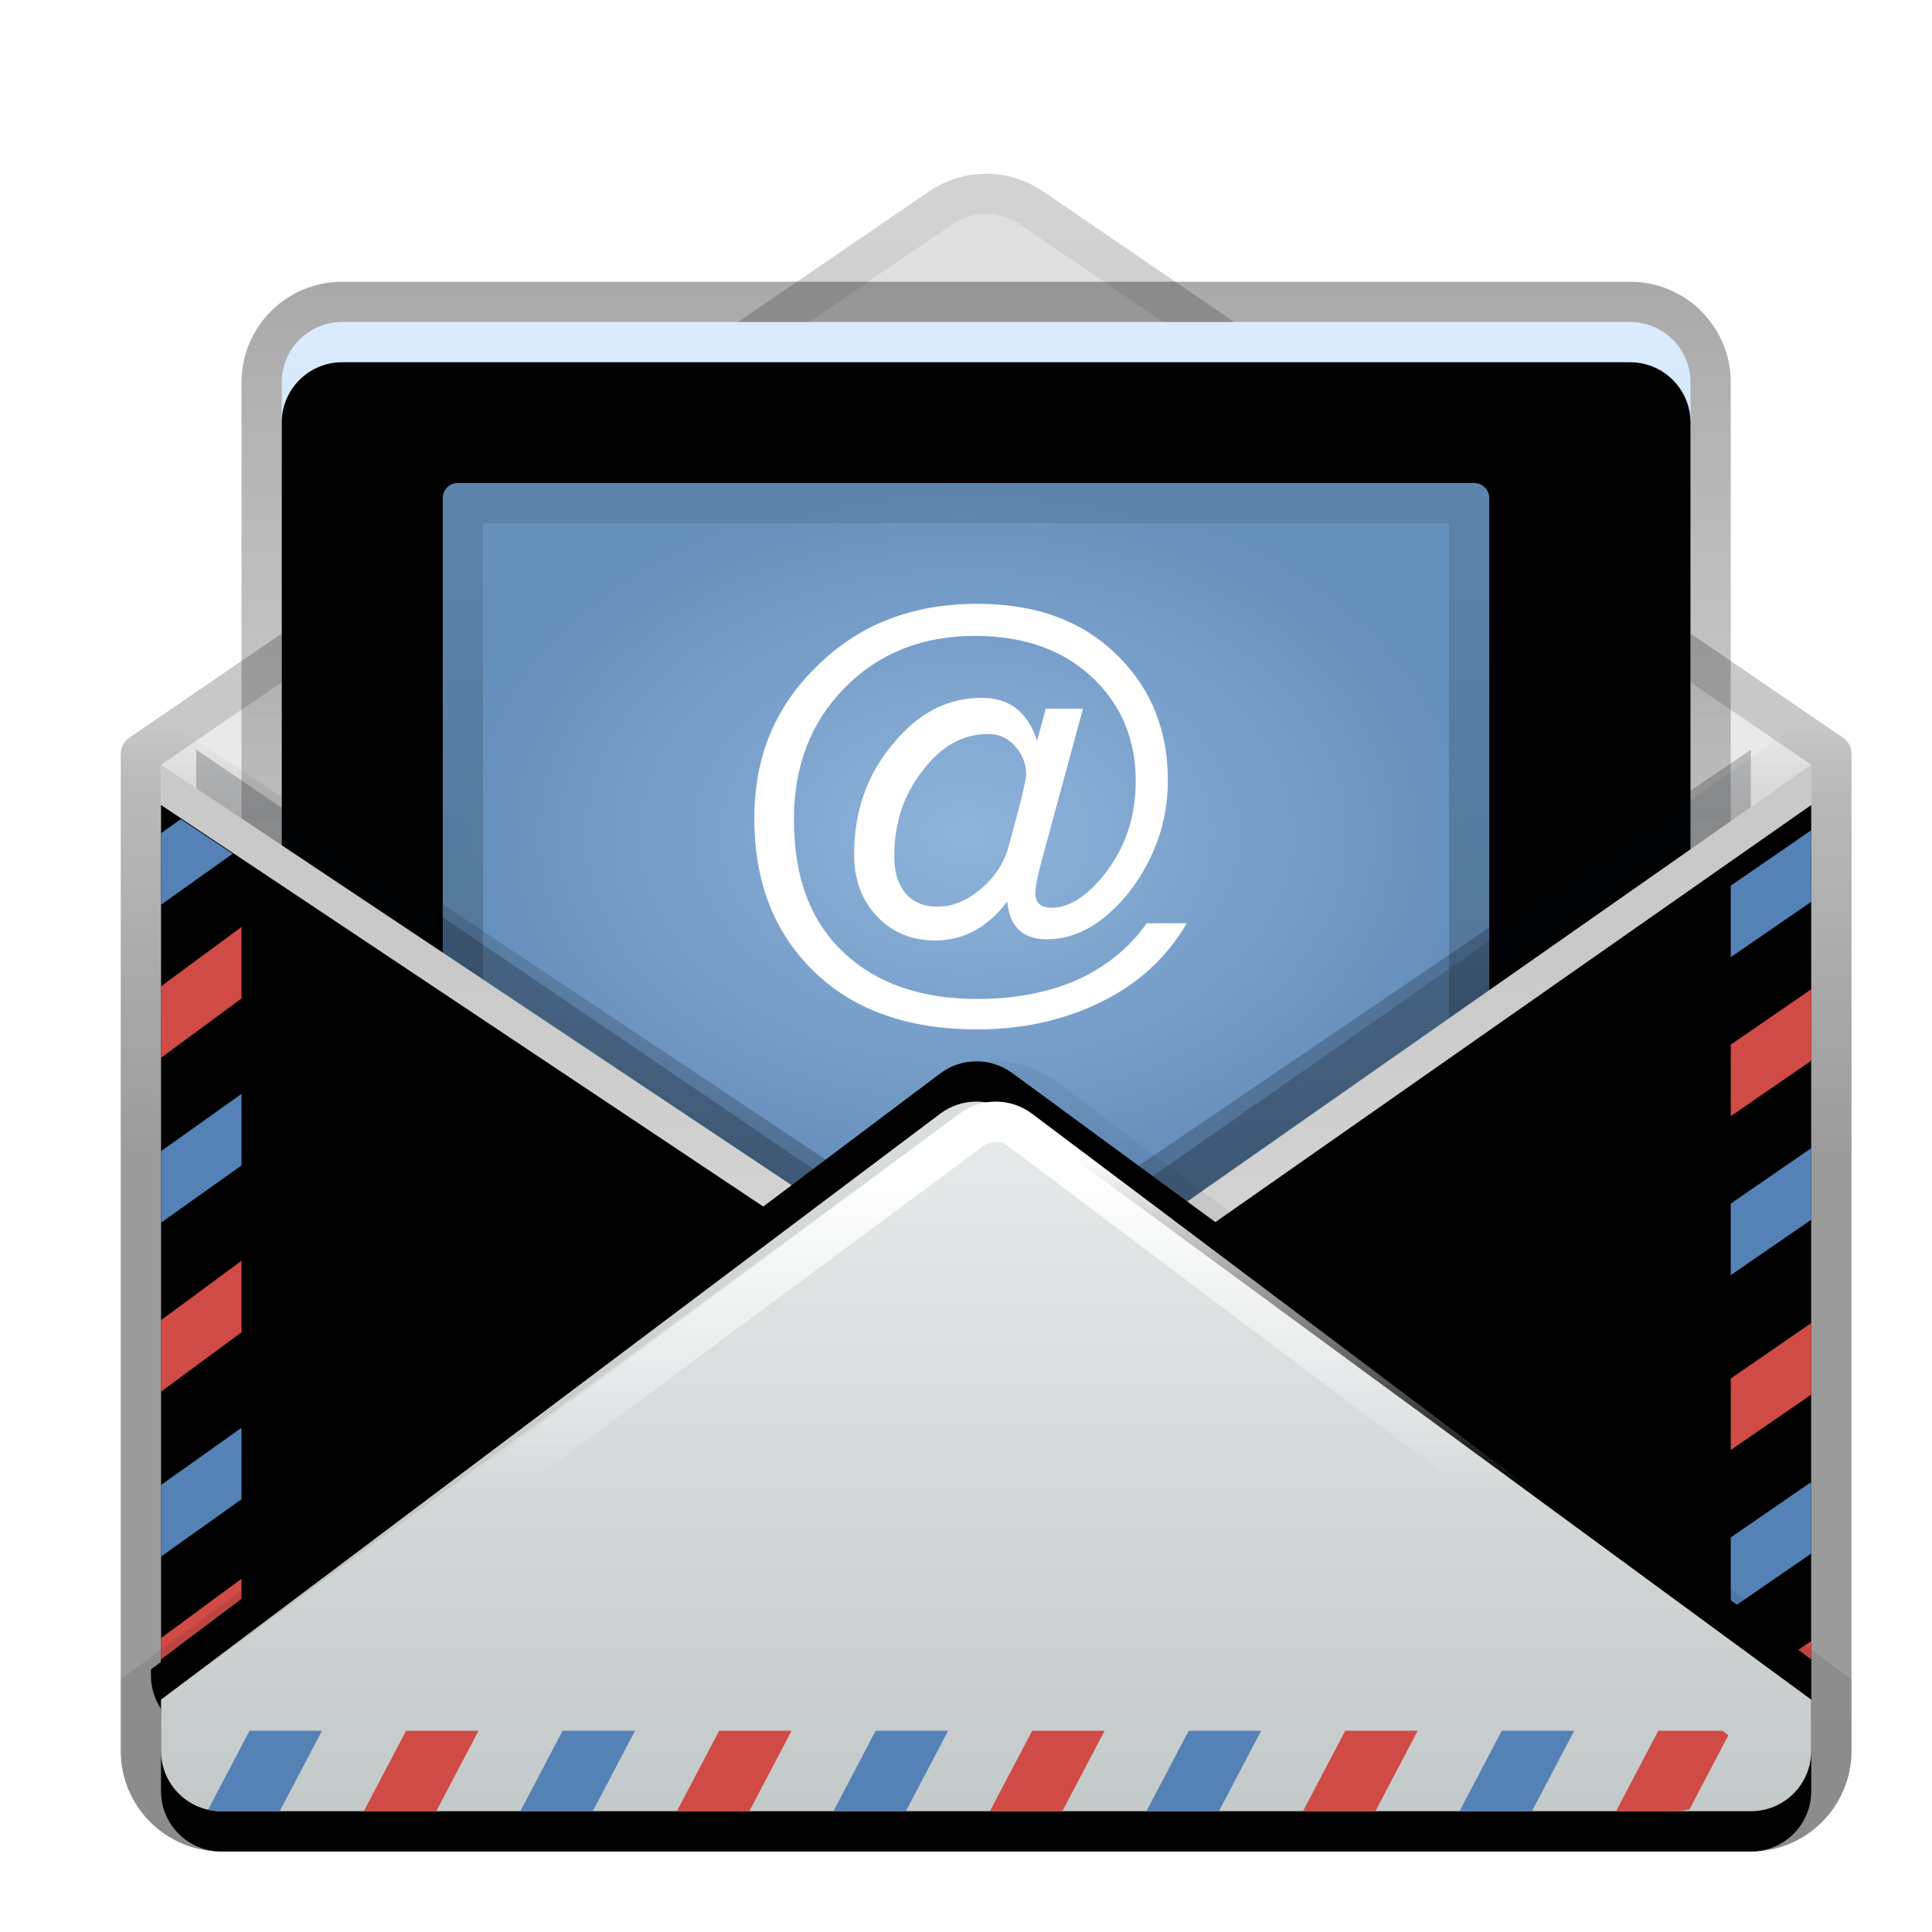<svg xmlns="http://www.w3.org/2000/svg" xmlns:xlink="http://www.w3.org/1999/xlink" width="48" height="48" viewBox="0 0 48 48">
  <defs>
    <filter id="deepin-mail-a" width="138.7%" height="135.8%" x="-20.2%" y="-17.5%" filterUnits="objectBoundingBox">
      <feOffset dy="1" in="SourceAlpha" result="shadowOffsetOuter1"/>
      <feGaussianBlur in="shadowOffsetOuter1" result="shadowBlurOuter1" stdDeviation="1"/>
      <feColorMatrix in="shadowBlurOuter1" result="shadowMatrixOuter1" values="0 0 0 0 0   0 0 0 0 0   0 0 0 0 0  0 0 0 0.2 0"/>
      <feMerge>
        <feMergeNode in="shadowMatrixOuter1"/>
        <feMergeNode in="SourceGraphic"/>
      </feMerge>
    </filter>
    <linearGradient id="deepin-mail-b" x1="50%" x2="50%" y1="101.163%" y2="-1.163%">
      <stop offset="0%" stop-color="#DFDFDF"/>
      <stop offset="100%" stop-color="#FDFDFD"/>
    </linearGradient>
    <linearGradient id="deepin-mail-c" x1="50%" x2="50%" y1="65.875%" y2="98.085%">
      <stop offset="0%" stop-opacity=".22"/>
      <stop offset="100%" stop-opacity=".177"/>
    </linearGradient>
    <linearGradient id="deepin-mail-d" x1="50%" x2="50%" y1="81.013%" y2="1.473%">
      <stop offset="0%" stop-color="#89A8CB"/>
      <stop offset="100%" stop-color="#DAEBFD"/>
    </linearGradient>
    <path id="deepin-mail-e" d="M1.75,0.875 L33.75,0.875 C34.578,0.875 35.25,1.547 35.25,2.375 L35.25,35.875 L0.25,35.875 L0.25,2.375 C0.25,1.547 0.922,0.875 1.75,0.875 Z"/>
    <filter id="deepin-mail-f" width="102.9%" height="102.9%" x="-1.4%" y="-1.4%" filterUnits="objectBoundingBox">
      <feOffset dy="1" in="SourceAlpha" result="shadowOffsetInner1"/>
      <feComposite in="shadowOffsetInner1" in2="SourceAlpha" k2="-1" k3="1" operator="arithmetic" result="shadowInnerInner1"/>
      <feColorMatrix in="shadowInnerInner1" values="0 0 0 0 1   0 0 0 0 1   0 0 0 0 1  0 0 0 0.758 0"/>
    </filter>
    <linearGradient id="deepin-mail-g" x1="41.429%" x2="41.429%" y1="-3.36%" y2="62.464%">
      <stop offset="0%" stop-opacity=".35"/>
      <stop offset="100%" stop-opacity=".09"/>
    </linearGradient>
    <radialGradient id="deepin-mail-h" cx="50%" cy="41.557%" r="41.557%" fx="50%" fy="41.557%" gradientTransform="matrix(0 -1 1.156 0 .02 .916)">
      <stop offset="0%" stop-color="#90B4DC"/>
      <stop offset="100%" stop-color="#6690BC"/>
    </radialGradient>
    <linearGradient id="deepin-mail-i" x1="125.314%" x2="125.314%" y1="69.996%" y2="-3.163%">
      <stop offset="0%" stop-opacity=".2"/>
      <stop offset="99.975%" stop-opacity=".08"/>
    </linearGradient>
    <filter id="deepin-mail-j" width="111.7%" height="130.8%" x="-5.8%" y="-15.4%" filterUnits="objectBoundingBox">
      <feGaussianBlur in="SourceGraphic" stdDeviation=".75"/>
    </filter>
    <linearGradient id="deepin-mail-k" x1="50%" x2="50%" y1="74.854%" y2="18.601%">
      <stop offset="0%" stop-color="#E0E0E0"/>
      <stop offset="100%" stop-color="#C9C9C9"/>
    </linearGradient>
    <path id="deepin-mail-l" d="M20.397,13.807 C20.911,14.149 21.583,14.142 22.09,13.787 L22.09,13.787 L41.25,0.375 L41.25,24.875 C41.25,25.703 40.578,26.375 39.75,26.375 L1.75,26.375 C0.922,26.375 0.25,25.703 0.25,24.875 L0.25,0.375 Z"/>
    <filter id="deepin-mail-m" width="102.4%" height="103.8%" x="-1.2%" y="-1.9%" filterUnits="objectBoundingBox">
      <feOffset dy="1" in="SourceAlpha" result="shadowOffsetInner1"/>
      <feComposite in="shadowOffsetInner1" in2="SourceAlpha" k2="-1" k3="1" operator="arithmetic" result="shadowInnerInner1"/>
      <feColorMatrix in="shadowInnerInner1" values="0 0 0 0 1   0 0 0 0 1   0 0 0 0 1  0 0 0 0.5 0"/>
    </filter>
    <linearGradient id="deepin-mail-n" x1="50%" x2="50%" y1="0%" y2="38.945%">
      <stop offset="0%" stop-opacity="0"/>
      <stop offset="12.232%" stop-opacity=".064"/>
      <stop offset="100%" stop-opacity=".221"/>
    </linearGradient>
    <path id="deepin-mail-o" d="M2.25,16.848 L2.25,18.625 L0.251,20.046 L0.251,18.269 L2.25,16.848 Z M2.25,8.553 L2.25,10.331 L0.251,11.752 L0.251,9.975 L2.25,8.553 Z M0.742,1.727 L2.032,2.586 L0.251,3.853 L0.251,2.076 L0.742,1.727 Z"/>
    <path id="deepin-mail-p" d="M2.25,20.598 L2.25,22.375 L0.25,23.85 L0.25,22.073 L2.25,20.598 Z M2.25,12.698 L2.25,14.476 L0.25,15.951 L0.25,14.174 L2.25,12.698 Z M2.25,4.404 L2.25,6.182 L0.25,7.657 L0.25,5.88 L2.25,4.404 Z"/>
    <path id="deepin-mail-q" d="M41.25,22.145 L41.25,23.922 L39.25,25.299 L39.25,23.522 L41.25,22.145 Z M41.25,14.245 L41.25,16.023 L39.25,17.4 L39.25,15.623 L41.25,14.245 Z M41.25,5.952 L41.25,7.729 L39.25,9.106 L39.25,7.329 L41.25,5.952 Z"/>
    <path id="deepin-mail-r" d="M41.25,18.195 L41.25,19.972 L39.25,21.35 L39.25,19.572 L41.25,18.195 Z M41.25,9.9 L41.25,11.678 L39.25,13.056 L39.25,11.278 L41.25,9.9 Z M41.25,2.002 L41.25,3.779 L39.25,5.156 L39.25,3.379 L41.25,2.002 Z"/>
    <path id="deepin-mail-u" d="M21.151,22.928 L40.5,37.477 L40.5,37.477 L40.5,37.625 C40.5,38.453 39.828,39.125 39,39.125 L1.5,39.125 C0.672,39.125 1.2051397e-15,38.453 0,37.625 L0,37.477 L0,37.477 L19.349,22.928 C19.882,22.526 20.618,22.526 21.151,22.928 Z"/>
    <filter id="deepin-mail-s" width="109.9%" height="121.5%" x="-4.9%" y="-15.5%" filterUnits="objectBoundingBox">
      <feGaussianBlur in="SourceGraphic"/>
    </filter>
    <filter id="deepin-mail-t" width="117.3%" height="139.2%" x="-8.6%" y="-24.4%" filterUnits="objectBoundingBox">
      <feOffset dy="-1" in="SourceAlpha" result="shadowOffsetOuter1"/>
      <feGaussianBlur in="shadowOffsetOuter1" result="shadowBlurOuter1" stdDeviation="1"/>
      <feColorMatrix in="shadowBlurOuter1" values="0 0 0 0 0   0 0 0 0 0   0 0 0 0 0  0 0 0 0.169 0"/>
    </filter>
    <linearGradient id="deepin-mail-x" x1="50%" x2="50%" y1="101.163%" y2="7.76%">
      <stop offset="0%" stop-color="#C3C8C9"/>
      <stop offset="100%" stop-color="#E5E9EA"/>
    </linearGradient>
    <path id="deepin-mail-w" d="M21.891,22.67 L41.25,37.227 L41.25,37.227 L41.25,38.5 C41.25,39.328 40.578,40 39.75,40 L1.75,40 C0.922,40 0.25,39.328 0.25,38.5 L0.25,37.227 L0.25,37.227 L20.102,22.659 C20.635,22.268 21.362,22.272 21.891,22.67 Z"/>
    <filter id="deepin-mail-v" width="117.1%" height="136.8%" x="-8.5%" y="-23%" filterUnits="objectBoundingBox">
      <feOffset dy="-1" in="SourceAlpha" result="shadowOffsetOuter1"/>
      <feGaussianBlur in="shadowOffsetOuter1" result="shadowBlurOuter1" stdDeviation="1"/>
      <feColorMatrix in="shadowBlurOuter1" values="0 0 0 0 0   0 0 0 0 0   0 0 0 0 0  0 0 0 0.169 0"/>
    </filter>
    <linearGradient id="deepin-mail-y" x1="50%" x2="50%" y1="1.947%" y2="100%">
      <stop offset="0%" stop-opacity=".05"/>
      <stop offset="100%" stop-opacity=".1"/>
    </linearGradient>
    <path id="deepin-mail-z" d="M8.139,38 L7.088,40 L5.288,40 L6.339,38 L8.139,38 Z M15.917,38 L14.866,40 L13.066,40 L14.117,38 L15.917,38 Z M23.694,38 L22.644,39.999 L20.844,39.999 L21.894,38 L23.694,38 Z M31.472,38 L30.422,39.999 L28.622,39.999 L29.672,38 L31.472,38 Z M39.05,38 L39.189,38.113 L38.226,39.952 C38.15,39.972 38.072,39.985 37.992,39.993 L37.848,40 L36.4,39.999 L37.45,38 L39.05,38 Z"/>
    <path id="deepin-mail-A" d="M4.25,38 L3.199,40 L1.75,40 C1.636,40 1.526,39.987 1.419,39.963 L2.45,38 L4.25,38 Z M12.028,38 L10.977,40 L9.177,40 L10.228,38 L12.028,38 Z M19.806,38 L18.755,40 L16.955,40 L18.006,38 L19.806,38 Z M27.583,38 L26.533,39.999 L24.733,39.999 L25.783,38 L27.583,38 Z M35.361,38 L34.311,39.999 L32.511,39.999 L33.561,38 L35.361,38 Z"/>
    <linearGradient id="deepin-mail-B" x1="50%" x2="50%" y1="5.822%" y2="59.659%">
      <stop offset="0%" stop-color="#FFF"/>
      <stop offset="100%" stop-color="#FFF" stop-opacity="0"/>
    </linearGradient>
  </defs>
  <g fill="none" fill-rule="evenodd" filter="url(#deepin-mail-a)" transform="translate(3.75 4)">
    <path fill="url(#deepin-mail-b)" fill-rule="nonzero" d="M0.25,26 L0.25,1.5 C0.25,0.672 0.922,1.52179594e-16 1.75,0 L39.75,0 C40.578,-1.52179594e-16 41.25,0.672 41.25,1.5 L41.25,26 L41.25,26 L21.596,39.422 C21.086,39.771 20.414,39.771 19.904,39.422 L0.25,26 L0.25,26 Z" transform="matrix(1 0 0 -1 0 40)"/>
    <path stroke="url(#deepin-mail-c)" stroke-linejoin="round" d="M39.75,-0.5 C40.302,-0.5 40.802,-0.276 41.164,0.086 C41.526,0.448 41.75,0.948 41.75,1.5 L41.75,1.5 L41.75,26.264 L21.878,39.835 C21.538,40.067 21.144,40.184 20.75,40.184 C20.356,40.184 19.962,40.067 19.622,39.835 L19.622,39.835 L-0.25,26.264 L-0.25,1.5 C-0.25,0.948 -0.026,0.448 0.336,0.086 C0.698,-0.276 1.198,-0.5 1.75,-0.5 L1.75,-0.5 Z" transform="matrix(1 0 0 -1 0 40)"/>
    <g fill-rule="nonzero" transform="translate(3 2.125)">
      <use fill="url(#deepin-mail-d)" xlink:href="#deepin-mail-e"/>
      <use fill="#000" filter="url(#deepin-mail-f)" xlink:href="#deepin-mail-e"/>
      <path fill="url(#deepin-mail-g)" d="M33.75,-0.125 L1.75,-0.125 C0.369,-0.125 -0.75,0.994 -0.75,2.375 L-0.75,35.875 C-0.75,36.427 -0.302,36.875 0.25,36.875 L35.25,36.875 C35.802,36.875 36.25,36.427 36.25,35.875 L36.25,2.375 C36.25,0.994 35.131,-0.125 33.75,-0.125 Z M33.75,0.875 C34.578,0.875 35.25,1.547 35.25,2.375 L35.25,35.875 L0.25,35.875 L0.25,2.375 C0.25,1.547 0.922,0.875 1.75,0.875 L33.75,0.875 Z"/>
      <path fill="url(#deepin-mail-h)" d="M4.625,4.875 L29.875,4.875 C30.082,4.875 30.25,5.043 30.25,5.25 L30.25,25.875 L4.25,25.875 L4.25,5.25 C4.25,5.043 4.418,4.875 4.625,4.875 Z"/>
      <path fill="url(#deepin-mail-i)" d="M29.875,4.875 C30.082,4.875 30.25,5.043 30.25,5.25 L30.25,25.875 L4.25,25.875 L4.25,5.25 C4.25,5.043 4.418,4.875 4.625,4.875 L29.875,4.875 Z M29.25,5.874 L5.25,5.874 L5.25,24.874 L29.25,24.874 L29.25,5.874 Z"/>
      <path fill="#FFF" d="M17.534,18.45 C18.66,18.45 19.672,18.221 20.584,17.78 C21.524,17.324 22.237,16.668 22.735,15.813 L21.738,15.813 C21.339,16.383 20.812,16.825 20.156,17.153 C19.415,17.509 18.532,17.694 17.534,17.694 C16.138,17.694 15.04,17.309 14.242,16.569 C13.387,15.785 12.974,14.673 12.974,13.234 C12.974,11.923 13.387,10.826 14.228,9.971 C15.083,9.101 16.166,8.674 17.477,8.674 C18.703,8.674 19.7,9.03 20.441,9.757 C21.125,10.427 21.467,11.268 21.467,12.279 C21.467,13.163 21.211,13.932 20.698,14.588 C20.256,15.143 19.814,15.428 19.372,15.428 C19.102,15.428 18.974,15.3 18.974,15.072 C18.974,14.901 19.03,14.616 19.145,14.203 L20.156,10.484 L19.23,10.484 L19.016,11.282 C18.788,10.569 18.332,10.213 17.648,10.213 C16.793,10.213 16.067,10.584 15.44,11.353 C14.784,12.123 14.47,13.049 14.47,14.103 C14.47,14.716 14.656,15.229 15.026,15.628 C15.397,16.027 15.881,16.241 16.48,16.241 C17.192,16.241 17.791,15.913 18.275,15.272 C18.332,15.899 18.66,16.212 19.259,16.212 C20,16.212 20.683,15.813 21.311,15.03 C21.938,14.203 22.265,13.291 22.265,12.265 C22.265,11.04 21.866,10.028 21.068,9.216 C20.199,8.318 19.016,7.876 17.534,7.876 C15.896,7.876 14.556,8.403 13.502,9.472 C12.49,10.47 11.991,11.709 11.991,13.206 C11.991,14.802 12.49,16.07 13.502,17.039 C14.485,17.979 15.824,18.45 17.534,18.45 Z M16.551,15.4 C16.195,15.4 15.924,15.286 15.739,15.058 C15.553,14.83 15.468,14.531 15.468,14.146 C15.468,13.305 15.71,12.593 16.195,11.994 C16.651,11.396 17.192,11.111 17.805,11.111 C18.09,11.111 18.318,11.225 18.503,11.453 C18.66,11.638 18.745,11.866 18.745,12.123 C18.745,12.208 18.689,12.436 18.603,12.806 L18.29,13.975 C18.175,14.345 17.948,14.688 17.605,14.973 C17.264,15.258 16.907,15.4 16.551,15.4 Z"/>
    </g>
    <g transform="translate(0 13.625)">
      <path fill="#00050F" fill-rule="nonzero" d="M19.659,12.596 C20.109,12.902 20.682,12.917 21.144,12.642 L21.216,12.596 L39.75,0 L39.75,13.125 C39.75,13.953 39.11,14.625 38.319,14.625 L2.556,14.625 C1.765,14.625 1.125,13.953 1.125,13.125 L1.125,0 L19.659,12.596 Z" filter="url(#deepin-mail-j)" opacity=".463"/>
      <g fill-rule="nonzero">
        <use fill="url(#deepin-mail-k)" xlink:href="#deepin-mail-l"/>
        <use fill="#000" filter="url(#deepin-mail-m)" xlink:href="#deepin-mail-l"/>
      </g>
      <path stroke="url(#deepin-mail-n)" d="M41.75,-0.585 L41.75,24.875 C41.75,25.427 41.526,25.927 41.164,26.289 C40.802,26.651 40.302,26.875 39.75,26.875 L39.75,26.875 L1.75,26.875 C1.198,26.875 0.698,26.651 0.336,26.289 C-0.026,25.927 -0.25,25.427 -0.25,24.875 L-0.25,24.875 L-0.25,-0.559 L20.675,13.391 C20.831,13.495 21.01,13.551 21.189,13.558 C21.363,13.565 21.538,13.526 21.696,13.443 L21.696,13.443 L41.75,-0.585 Z"/>
      <use fill="#5582B6" xlink:href="#deepin-mail-o"/>
      <use fill="#D04B45" xlink:href="#deepin-mail-p"/>
      <use fill="#D04B45" xlink:href="#deepin-mail-q"/>
      <use fill="#5582B6" xlink:href="#deepin-mail-r"/>
    </g>
    <g fill="#000" fill-rule="nonzero" filter="url(#deepin-mail-s)" transform="matrix(-1 0 0 1 40.5 0)">
      <use filter="url(#deepin-mail-t)" xlink:href="#deepin-mail-u"/>
    </g>
    <g fill-rule="nonzero" transform="matrix(-1 0 0 1 41.5 0)">
      <use fill="#000" filter="url(#deepin-mail-v)" xlink:href="#deepin-mail-w"/>
      <use fill="url(#deepin-mail-x)" xlink:href="#deepin-mail-w"/>
    </g>
    <path stroke="url(#deepin-mail-y)" d="M21.001,21.869 C21.42,21.871 21.839,22.005 22.191,22.27 L22.191,22.27 L41.75,36.977 L41.75,38.5 C41.75,39.052 41.526,39.552 41.164,39.914 C40.802,40.276 40.302,40.5 39.75,40.5 L39.75,40.5 L1.75,40.5 C1.198,40.5 0.698,40.276 0.336,39.914 C-0.026,39.552 -0.25,39.052 -0.25,38.5 L-0.25,38.5 L-0.25,36.973 L19.806,22.256 C20.161,21.995 20.581,21.866 21.001,21.869 Z"/>
    <use fill="#D04B45" xlink:href="#deepin-mail-z"/>
    <use fill="#5582B6" xlink:href="#deepin-mail-A"/>
    <path stroke="url(#deepin-mail-B)" d="M20.995,22.869 C21.205,22.87 21.414,22.937 21.59,23.069 L21.59,23.069 L40.732,37.463 C40.694,37.702 40.598,37.908 40.455,38.065 C40.276,38.262 40.026,38.375 39.75,38.375 L39.75,38.375 L1.75,38.375 C1.474,38.375 1.224,38.263 1.043,38.082 C0.914,37.953 0.82,37.79 0.777,37.607 L0.777,37.607 L20.397,23.062 C20.575,22.932 20.785,22.867 20.995,22.869 Z"/>
  </g>
</svg>
